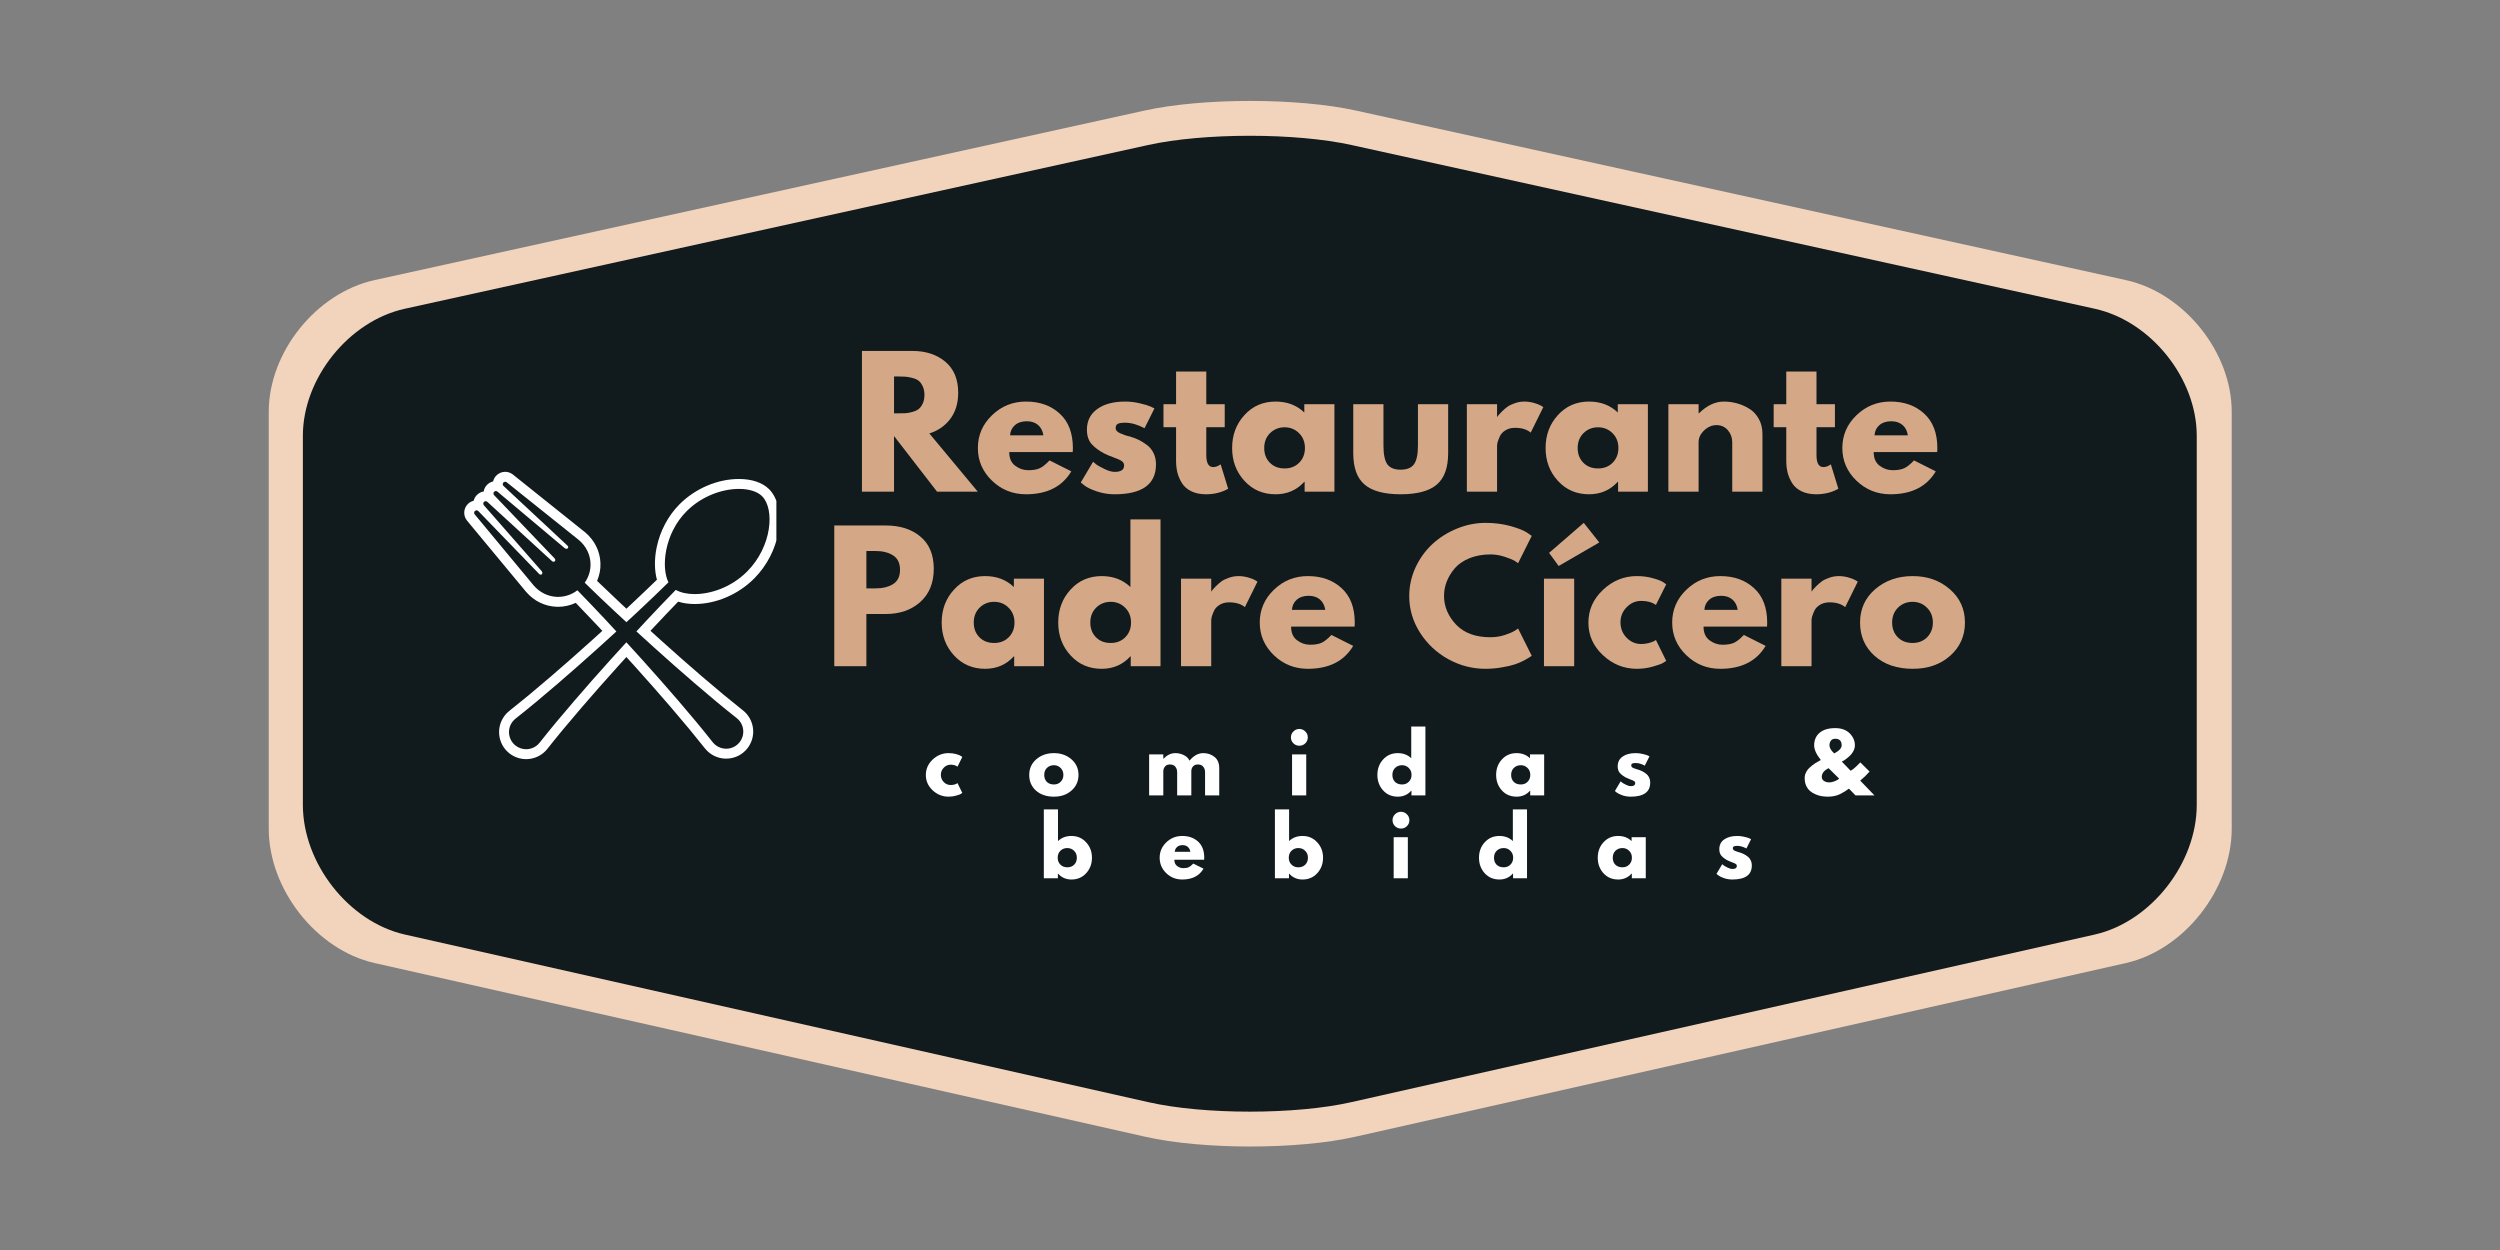 <?xml version="1.0" encoding="UTF-8"?>
<svg xmlns="http://www.w3.org/2000/svg" xmlns:xlink="http://www.w3.org/1999/xlink" width="375pt" height="187.5pt" viewBox="0 0 375 187.5" version="1.2">
<rect x="0" y="0" width="375" height="187.5" fill="#808080" stroke="none"/>
<defs>
<g>
<symbol overflow="visible" id="glyph0-0">
<path style="stroke:none;" d=""/>
</symbol>
<symbol overflow="visible" id="glyph0-1">
<path style="stroke:none;" d="M 1.531 -21.109 L 9.078 -21.109 C 11.109 -21.109 12.766 -20.566 14.047 -19.484 C 15.328 -18.398 15.969 -16.852 15.969 -14.844 C 15.969 -13.289 15.578 -11.988 14.797 -10.938 C 14.023 -9.895 12.973 -9.16 11.641 -8.734 L 18.906 0 L 12.797 0 L 6.344 -8.344 L 6.344 0 L 1.531 0 Z M 6.344 -11.75 L 6.906 -11.75 C 7.352 -11.75 7.727 -11.754 8.031 -11.766 C 8.344 -11.785 8.691 -11.848 9.078 -11.953 C 9.473 -12.055 9.789 -12.203 10.031 -12.391 C 10.27 -12.578 10.473 -12.848 10.641 -13.203 C 10.816 -13.566 10.906 -14.004 10.906 -14.516 C 10.906 -15.023 10.816 -15.457 10.641 -15.812 C 10.473 -16.176 10.27 -16.453 10.031 -16.641 C 9.789 -16.828 9.473 -16.969 9.078 -17.062 C 8.691 -17.164 8.344 -17.227 8.031 -17.25 C 7.727 -17.27 7.352 -17.281 6.906 -17.281 L 6.344 -17.281 Z M 6.344 -11.75 "/>
</symbol>
<symbol overflow="visible" id="glyph0-2">
<path style="stroke:none;" d="M 14.812 -5.938 L 5.297 -5.938 C 5.297 -5.02 5.594 -4.336 6.188 -3.891 C 6.789 -3.441 7.441 -3.219 8.141 -3.219 C 8.867 -3.219 9.445 -3.316 9.875 -3.516 C 10.301 -3.711 10.789 -4.102 11.344 -4.688 L 14.609 -3.047 C 13.242 -0.754 10.977 0.391 7.812 0.391 C 5.832 0.391 4.133 -0.285 2.719 -1.641 C 1.301 -3.004 0.594 -4.641 0.594 -6.547 C 0.594 -8.461 1.301 -10.102 2.719 -11.469 C 4.133 -12.832 5.832 -13.516 7.812 -13.516 C 9.883 -13.516 11.57 -12.91 12.875 -11.703 C 14.188 -10.504 14.844 -8.785 14.844 -6.547 C 14.844 -6.242 14.832 -6.039 14.812 -5.938 Z M 5.422 -8.453 L 10.422 -8.453 C 10.316 -9.129 10.047 -9.648 9.609 -10.016 C 9.172 -10.379 8.613 -10.562 7.938 -10.562 C 7.188 -10.562 6.586 -10.363 6.141 -9.969 C 5.703 -9.582 5.461 -9.078 5.422 -8.453 Z M 5.422 -8.453 "/>
</symbol>
<symbol overflow="visible" id="glyph0-3">
<path style="stroke:none;" d="M 7.25 -13.516 C 8 -13.516 8.738 -13.426 9.469 -13.25 C 10.195 -13.082 10.742 -12.914 11.109 -12.75 L 11.641 -12.484 L 10.156 -9.516 C 9.133 -10.066 8.164 -10.344 7.25 -10.344 C 6.727 -10.344 6.359 -10.285 6.141 -10.172 C 5.93 -10.055 5.828 -9.848 5.828 -9.547 C 5.828 -9.473 5.836 -9.398 5.859 -9.328 C 5.879 -9.266 5.914 -9.203 5.969 -9.141 C 6.02 -9.086 6.066 -9.039 6.109 -9 C 6.148 -8.957 6.219 -8.91 6.312 -8.859 C 6.414 -8.805 6.5 -8.766 6.562 -8.734 C 6.625 -8.711 6.723 -8.676 6.859 -8.625 C 6.992 -8.57 7.094 -8.531 7.156 -8.5 C 7.227 -8.477 7.344 -8.441 7.5 -8.391 C 7.664 -8.336 7.797 -8.305 7.891 -8.297 C 8.41 -8.141 8.867 -7.969 9.266 -7.781 C 9.66 -7.594 10.07 -7.336 10.5 -7.016 C 10.938 -6.691 11.273 -6.281 11.516 -5.781 C 11.754 -5.289 11.875 -4.727 11.875 -4.094 C 11.875 -1.102 9.801 0.391 5.656 0.391 C 4.719 0.391 3.828 0.242 2.984 -0.047 C 2.141 -0.336 1.531 -0.629 1.156 -0.922 L 0.594 -1.375 L 2.438 -4.484 C 2.57 -4.359 2.75 -4.211 2.969 -4.047 C 3.188 -3.891 3.586 -3.672 4.172 -3.391 C 4.754 -3.109 5.258 -2.969 5.688 -2.969 C 6.625 -2.969 7.094 -3.285 7.094 -3.922 C 7.094 -4.203 6.973 -4.426 6.734 -4.594 C 6.492 -4.758 6.086 -4.941 5.516 -5.141 C 4.941 -5.348 4.492 -5.535 4.172 -5.703 C 3.348 -6.129 2.695 -6.609 2.219 -7.141 C 1.75 -7.68 1.516 -8.398 1.516 -9.297 C 1.516 -10.617 2.031 -11.648 3.062 -12.391 C 4.094 -13.141 5.488 -13.516 7.25 -13.516 Z M 7.25 -13.516 "/>
</symbol>
<symbol overflow="visible" id="glyph0-4">
<path style="stroke:none;" d="M 2.297 -13.125 L 2.297 -18.016 L 6.828 -18.016 L 6.828 -13.125 L 9.594 -13.125 L 9.594 -9.672 L 6.828 -9.672 L 6.828 -5.5 C 6.828 -4.289 7.172 -3.688 7.859 -3.688 C 8.023 -3.688 8.203 -3.719 8.391 -3.781 C 8.578 -3.852 8.723 -3.926 8.828 -4 L 8.984 -4.094 L 10.109 -0.438 C 9.141 0.113 8.031 0.391 6.781 0.391 C 5.926 0.391 5.191 0.238 4.578 -0.062 C 3.961 -0.363 3.5 -0.766 3.188 -1.266 C 2.875 -1.766 2.645 -2.289 2.5 -2.844 C 2.363 -3.406 2.297 -4 2.297 -4.625 L 2.297 -9.672 L 0.406 -9.672 L 0.406 -13.125 Z M 2.297 -13.125 "/>
</symbol>
<symbol overflow="visible" id="glyph0-5">
<path style="stroke:none;" d="M 2.438 -1.625 C 1.207 -2.969 0.594 -4.609 0.594 -6.547 C 0.594 -8.492 1.207 -10.141 2.438 -11.484 C 3.664 -12.836 5.223 -13.516 7.109 -13.516 C 8.848 -13.516 10.285 -12.969 11.422 -11.875 L 11.422 -13.125 L 15.938 -13.125 L 15.938 0 L 11.469 0 L 11.469 -1.484 L 11.422 -1.484 C 10.285 -0.234 8.848 0.391 7.109 0.391 C 5.223 0.391 3.664 -0.281 2.438 -1.625 Z M 6.281 -8.781 C 5.695 -8.195 5.406 -7.453 5.406 -6.547 C 5.406 -5.648 5.688 -4.914 6.25 -4.344 C 6.812 -3.77 7.551 -3.484 8.469 -3.484 C 9.352 -3.484 10.082 -3.77 10.656 -4.344 C 11.227 -4.926 11.516 -5.66 11.516 -6.547 C 11.516 -7.453 11.219 -8.195 10.625 -8.781 C 10.039 -9.363 9.32 -9.656 8.469 -9.656 C 7.602 -9.656 6.875 -9.363 6.281 -8.781 Z M 6.281 -8.781 "/>
</symbol>
<symbol overflow="visible" id="glyph0-6">
<path style="stroke:none;" d="M 5.812 -13.125 L 5.812 -6.891 C 5.812 -5.586 6.004 -4.66 6.391 -4.109 C 6.785 -3.566 7.453 -3.297 8.391 -3.297 C 9.328 -3.297 9.992 -3.566 10.391 -4.109 C 10.785 -4.66 10.984 -5.586 10.984 -6.891 L 10.984 -13.125 L 15.516 -13.125 L 15.516 -5.781 C 15.516 -3.602 14.945 -2.031 13.812 -1.062 C 12.676 -0.094 10.867 0.391 8.391 0.391 C 5.922 0.391 4.117 -0.094 2.984 -1.062 C 1.848 -2.031 1.281 -3.602 1.281 -5.781 L 1.281 -13.125 Z M 5.812 -13.125 "/>
</symbol>
<symbol overflow="visible" id="glyph0-7">
<path style="stroke:none;" d="M 1.531 0 L 1.531 -13.125 L 6.062 -13.125 L 6.062 -11.234 L 6.109 -11.234 C 6.148 -11.305 6.207 -11.391 6.281 -11.484 C 6.363 -11.586 6.531 -11.766 6.781 -12.016 C 7.039 -12.273 7.312 -12.508 7.594 -12.719 C 7.883 -12.926 8.258 -13.109 8.719 -13.266 C 9.188 -13.43 9.66 -13.516 10.141 -13.516 C 10.629 -13.516 11.113 -13.445 11.594 -13.312 C 12.07 -13.176 12.422 -13.039 12.641 -12.906 L 13 -12.688 L 11.109 -8.859 C 10.547 -9.336 9.758 -9.578 8.75 -9.578 C 8.207 -9.578 7.738 -9.457 7.344 -9.219 C 6.945 -8.977 6.664 -8.688 6.5 -8.344 C 6.344 -8 6.227 -7.707 6.156 -7.469 C 6.094 -7.227 6.062 -7.039 6.062 -6.906 L 6.062 0 Z M 1.531 0 "/>
</symbol>
<symbol overflow="visible" id="glyph0-8">
<path style="stroke:none;" d="M 1.531 0 L 1.531 -13.125 L 6.062 -13.125 L 6.062 -11.75 L 6.109 -11.75 C 7.297 -12.926 8.551 -13.516 9.875 -13.516 C 10.531 -13.516 11.176 -13.426 11.812 -13.25 C 12.445 -13.082 13.055 -12.816 13.641 -12.453 C 14.234 -12.098 14.711 -11.594 15.078 -10.938 C 15.453 -10.281 15.641 -9.52 15.641 -8.656 L 15.641 0 L 11.109 0 L 11.109 -7.422 C 11.109 -8.109 10.891 -8.707 10.453 -9.219 C 10.016 -9.727 9.445 -9.984 8.75 -9.984 C 8.07 -9.984 7.453 -9.719 6.891 -9.188 C 6.336 -8.656 6.062 -8.066 6.062 -7.422 L 6.062 0 Z M 1.531 0 "/>
</symbol>
<symbol overflow="visible" id="glyph0-9">
<path style="stroke:none;" d="M 1.531 -21.109 L 9.234 -21.109 C 11.391 -21.109 13.129 -20.551 14.453 -19.438 C 15.785 -18.332 16.453 -16.723 16.453 -14.609 C 16.453 -12.492 15.773 -10.832 14.422 -9.625 C 13.078 -8.426 11.348 -7.828 9.234 -7.828 L 6.344 -7.828 L 6.344 0 L 1.531 0 Z M 6.344 -11.672 L 7.703 -11.672 C 8.773 -11.672 9.656 -11.883 10.344 -12.312 C 11.039 -12.75 11.391 -13.461 11.391 -14.453 C 11.391 -15.461 11.039 -16.188 10.344 -16.625 C 9.656 -17.062 8.773 -17.281 7.703 -17.281 L 6.344 -17.281 Z M 6.344 -11.672 "/>
</symbol>
<symbol overflow="visible" id="glyph0-10">
<path style="stroke:none;" d="M 2.438 -1.625 C 1.207 -2.969 0.594 -4.609 0.594 -6.547 C 0.594 -8.492 1.207 -10.141 2.438 -11.484 C 3.664 -12.836 5.223 -13.516 7.109 -13.516 C 8.848 -13.516 10.285 -12.969 11.422 -11.875 L 11.422 -22.016 L 15.938 -22.016 L 15.938 0 L 11.469 0 L 11.469 -1.484 L 11.422 -1.484 C 10.285 -0.234 8.848 0.391 7.109 0.391 C 5.223 0.391 3.664 -0.281 2.438 -1.625 Z M 6.281 -8.781 C 5.695 -8.195 5.406 -7.453 5.406 -6.547 C 5.406 -5.648 5.688 -4.914 6.25 -4.344 C 6.812 -3.77 7.551 -3.484 8.469 -3.484 C 9.352 -3.484 10.082 -3.77 10.656 -4.344 C 11.227 -4.926 11.516 -5.66 11.516 -6.547 C 11.516 -7.453 11.219 -8.195 10.625 -8.781 C 10.039 -9.363 9.32 -9.656 8.469 -9.656 C 7.602 -9.656 6.875 -9.363 6.281 -8.781 Z M 6.281 -8.781 "/>
</symbol>
<symbol overflow="visible" id="glyph0-11">
<path style="stroke:none;" d=""/>
</symbol>
<symbol overflow="visible" id="glyph0-12">
<path style="stroke:none;" d="M 12.766 -4.344 C 13.504 -4.344 14.219 -4.453 14.906 -4.672 C 15.594 -4.898 16.102 -5.117 16.438 -5.328 L 16.922 -5.656 L 18.969 -1.562 C 18.895 -1.508 18.797 -1.441 18.672 -1.359 C 18.555 -1.273 18.281 -1.113 17.844 -0.875 C 17.414 -0.645 16.953 -0.445 16.453 -0.281 C 15.961 -0.113 15.316 0.035 14.516 0.172 C 13.711 0.316 12.883 0.391 12.031 0.391 C 10.062 0.391 8.195 -0.094 6.438 -1.062 C 4.688 -2.031 3.273 -3.359 2.203 -5.047 C 1.129 -6.734 0.594 -8.555 0.594 -10.516 C 0.594 -12.004 0.906 -13.43 1.531 -14.797 C 2.164 -16.16 3.004 -17.328 4.047 -18.297 C 5.098 -19.273 6.32 -20.051 7.719 -20.625 C 9.125 -21.207 10.562 -21.5 12.031 -21.5 C 13.395 -21.5 14.648 -21.336 15.797 -21.016 C 16.953 -20.691 17.77 -20.367 18.25 -20.047 L 18.969 -19.547 L 16.922 -15.453 C 16.797 -15.555 16.613 -15.68 16.375 -15.828 C 16.133 -15.973 15.656 -16.164 14.938 -16.406 C 14.227 -16.645 13.504 -16.766 12.766 -16.766 C 11.609 -16.766 10.566 -16.578 9.641 -16.203 C 8.723 -15.828 7.992 -15.332 7.453 -14.719 C 6.922 -14.102 6.516 -13.441 6.234 -12.734 C 5.953 -12.023 5.812 -11.301 5.812 -10.562 C 5.812 -8.969 6.41 -7.531 7.609 -6.25 C 8.816 -4.977 10.535 -4.344 12.766 -4.344 Z M 12.766 -4.344 "/>
</symbol>
<symbol overflow="visible" id="glyph0-13">
<path style="stroke:none;" d="M 2.297 -17 L 7.5 -21.5 L 9.828 -18.562 L 3.734 -15.031 Z M 1.531 -13.125 L 1.531 0 L 6.062 0 L 6.062 -13.125 Z M 1.531 -13.125 "/>
</symbol>
<symbol overflow="visible" id="glyph0-14">
<path style="stroke:none;" d="M 8.516 -9.797 C 7.672 -9.797 6.941 -9.477 6.328 -8.844 C 5.711 -8.219 5.406 -7.461 5.406 -6.578 C 5.406 -5.672 5.711 -4.898 6.328 -4.266 C 6.941 -3.641 7.672 -3.328 8.516 -3.328 C 8.93 -3.328 9.32 -3.379 9.688 -3.484 C 10.051 -3.586 10.32 -3.688 10.5 -3.781 L 10.719 -3.938 L 12.266 -0.797 C 12.141 -0.711 11.969 -0.602 11.75 -0.469 C 11.539 -0.344 11.055 -0.172 10.297 0.047 C 9.535 0.273 8.723 0.391 7.859 0.391 C 5.93 0.391 4.238 -0.285 2.781 -1.641 C 1.32 -3.004 0.594 -4.633 0.594 -6.531 C 0.594 -8.438 1.32 -10.078 2.781 -11.453 C 4.238 -12.828 5.93 -13.516 7.859 -13.516 C 8.723 -13.516 9.52 -13.41 10.25 -13.203 C 10.988 -13.004 11.516 -12.801 11.828 -12.594 L 12.266 -12.281 L 10.719 -9.188 C 10.156 -9.594 9.422 -9.797 8.516 -9.797 Z M 8.516 -9.797 "/>
</symbol>
<symbol overflow="visible" id="glyph0-15">
<path style="stroke:none;" d="M 2.781 -1.547 C 1.32 -2.848 0.594 -4.516 0.594 -6.547 C 0.594 -8.578 1.348 -10.242 2.859 -11.547 C 4.379 -12.859 6.258 -13.516 8.5 -13.516 C 10.695 -13.516 12.551 -12.859 14.062 -11.547 C 15.57 -10.234 16.328 -8.566 16.328 -6.547 C 16.328 -4.535 15.586 -2.875 14.109 -1.562 C 12.641 -0.258 10.77 0.391 8.5 0.391 C 6.145 0.391 4.238 -0.254 2.781 -1.547 Z M 6.281 -8.781 C 5.695 -8.195 5.406 -7.453 5.406 -6.547 C 5.406 -5.648 5.688 -4.914 6.25 -4.344 C 6.812 -3.77 7.551 -3.484 8.469 -3.484 C 9.352 -3.484 10.082 -3.77 10.656 -4.344 C 11.227 -4.926 11.516 -5.66 11.516 -6.547 C 11.516 -7.453 11.219 -8.195 10.625 -8.781 C 10.039 -9.363 9.32 -9.656 8.469 -9.656 C 7.602 -9.656 6.875 -9.363 6.281 -8.781 Z M 6.281 -8.781 "/>
</symbol>
<symbol overflow="visible" id="glyph1-0">
<path style="stroke:none;" d=""/>
</symbol>
<symbol overflow="visible" id="glyph1-1">
<path style="stroke:none;" d="M 4 -4.609 C 3.602 -4.609 3.258 -4.457 2.969 -4.156 C 2.676 -3.863 2.531 -3.508 2.531 -3.094 C 2.531 -2.664 2.676 -2.301 2.969 -2 C 3.258 -1.707 3.602 -1.562 4 -1.562 C 4.195 -1.562 4.379 -1.582 4.547 -1.625 C 4.723 -1.676 4.848 -1.727 4.922 -1.781 L 5.031 -1.844 L 5.75 -0.375 C 5.695 -0.332 5.617 -0.281 5.516 -0.219 C 5.422 -0.156 5.191 -0.07 4.828 0.031 C 4.473 0.133 4.094 0.188 3.688 0.188 C 2.781 0.188 1.984 -0.129 1.297 -0.766 C 0.617 -1.41 0.281 -2.176 0.281 -3.062 C 0.281 -3.957 0.617 -4.727 1.297 -5.375 C 1.984 -6.02 2.781 -6.344 3.688 -6.344 C 4.094 -6.344 4.469 -6.297 4.812 -6.203 C 5.156 -6.109 5.398 -6.008 5.547 -5.906 L 5.75 -5.766 L 5.031 -4.312 C 4.77 -4.508 4.426 -4.609 4 -4.609 Z M 4 -4.609 "/>
</symbol>
<symbol overflow="visible" id="glyph1-2">
<path style="stroke:none;" d="M 1.297 -0.719 C 0.617 -1.332 0.281 -2.113 0.281 -3.062 C 0.281 -4.02 0.633 -4.805 1.344 -5.422 C 2.062 -6.035 2.941 -6.344 3.984 -6.344 C 5.023 -6.344 5.898 -6.035 6.609 -5.422 C 7.316 -4.805 7.672 -4.023 7.672 -3.078 C 7.672 -2.129 7.32 -1.348 6.625 -0.734 C 5.938 -0.117 5.055 0.188 3.984 0.188 C 2.879 0.188 1.984 -0.113 1.297 -0.719 Z M 2.938 -4.125 C 2.664 -3.852 2.531 -3.504 2.531 -3.078 C 2.531 -2.648 2.66 -2.301 2.922 -2.031 C 3.191 -1.77 3.547 -1.641 3.984 -1.641 C 4.398 -1.641 4.738 -1.773 5 -2.047 C 5.27 -2.316 5.406 -2.66 5.406 -3.078 C 5.406 -3.504 5.266 -3.852 4.984 -4.125 C 4.711 -4.395 4.379 -4.531 3.984 -4.531 C 3.566 -4.531 3.219 -4.395 2.938 -4.125 Z M 2.938 -4.125 "/>
</symbol>
<symbol overflow="visible" id="glyph1-3">
<path style="stroke:none;" d="M 0.719 0 L 0.719 -6.156 L 2.844 -6.156 L 2.844 -5.516 L 2.875 -5.516 C 3.426 -6.066 4.016 -6.344 4.641 -6.344 C 5.086 -6.344 5.504 -6.25 5.891 -6.062 C 6.285 -5.883 6.582 -5.602 6.781 -5.219 C 7.406 -5.969 8.086 -6.344 8.828 -6.344 C 9.484 -6.344 10.047 -6.156 10.516 -5.781 C 10.992 -5.414 11.234 -4.844 11.234 -4.062 L 11.234 0 L 9.109 0 L 9.109 -3.484 C 9.109 -3.816 9.016 -4.094 8.828 -4.312 C 8.648 -4.531 8.383 -4.641 8.031 -4.641 C 7.719 -4.641 7.477 -4.547 7.312 -4.359 C 7.145 -4.172 7.055 -3.941 7.047 -3.672 L 7.047 0 L 4.922 0 L 4.922 -3.484 C 4.922 -3.816 4.828 -4.094 4.641 -4.312 C 4.461 -4.531 4.191 -4.641 3.828 -4.641 C 3.504 -4.641 3.258 -4.535 3.094 -4.328 C 2.926 -4.129 2.844 -3.891 2.844 -3.609 L 2.844 0 Z M 0.719 0 "/>
</symbol>
<symbol overflow="visible" id="glyph1-4">
<path style="stroke:none;" d="M 0.922 -9.594 C 1.172 -9.844 1.469 -9.969 1.812 -9.969 C 2.156 -9.969 2.453 -9.844 2.703 -9.594 C 2.953 -9.352 3.078 -9.055 3.078 -8.703 C 3.078 -8.359 2.953 -8.062 2.703 -7.812 C 2.453 -7.57 2.156 -7.453 1.812 -7.453 C 1.469 -7.453 1.172 -7.57 0.922 -7.812 C 0.672 -8.062 0.547 -8.359 0.547 -8.703 C 0.547 -9.055 0.672 -9.352 0.922 -9.594 Z M 0.719 -6.156 L 0.719 0 L 2.844 0 L 2.844 -6.156 Z M 0.719 -6.156 "/>
</symbol>
<symbol overflow="visible" id="glyph1-5">
<path style="stroke:none;" d="M 1.141 -0.75 C 0.566 -1.383 0.281 -2.16 0.281 -3.078 C 0.281 -3.992 0.566 -4.766 1.141 -5.391 C 1.711 -6.023 2.445 -6.344 3.344 -6.344 C 4.156 -6.344 4.828 -6.086 5.359 -5.578 L 5.359 -10.328 L 7.484 -10.328 L 7.484 0 L 5.391 0 L 5.391 -0.703 L 5.359 -0.703 C 4.828 -0.109 4.156 0.188 3.344 0.188 C 2.445 0.188 1.711 -0.125 1.141 -0.75 Z M 2.938 -4.125 C 2.664 -3.852 2.531 -3.504 2.531 -3.078 C 2.531 -2.648 2.66 -2.301 2.922 -2.031 C 3.191 -1.77 3.547 -1.641 3.984 -1.641 C 4.398 -1.641 4.738 -1.773 5 -2.047 C 5.27 -2.316 5.406 -2.66 5.406 -3.078 C 5.406 -3.504 5.266 -3.852 4.984 -4.125 C 4.711 -4.395 4.379 -4.531 3.984 -4.531 C 3.566 -4.531 3.219 -4.395 2.938 -4.125 Z M 2.938 -4.125 "/>
</symbol>
<symbol overflow="visible" id="glyph1-6">
<path style="stroke:none;" d="M 1.141 -0.75 C 0.566 -1.383 0.281 -2.16 0.281 -3.078 C 0.281 -3.992 0.566 -4.766 1.141 -5.391 C 1.711 -6.023 2.445 -6.344 3.344 -6.344 C 4.156 -6.344 4.828 -6.086 5.359 -5.578 L 5.359 -6.156 L 7.484 -6.156 L 7.484 0 L 5.391 0 L 5.391 -0.703 L 5.359 -0.703 C 4.828 -0.109 4.156 0.188 3.344 0.188 C 2.445 0.188 1.711 -0.125 1.141 -0.75 Z M 2.938 -4.125 C 2.664 -3.852 2.531 -3.504 2.531 -3.078 C 2.531 -2.648 2.66 -2.301 2.922 -2.031 C 3.191 -1.77 3.547 -1.641 3.984 -1.641 C 4.398 -1.641 4.738 -1.773 5 -2.047 C 5.27 -2.316 5.406 -2.66 5.406 -3.078 C 5.406 -3.504 5.266 -3.852 4.984 -4.125 C 4.711 -4.395 4.379 -4.531 3.984 -4.531 C 3.566 -4.531 3.219 -4.395 2.938 -4.125 Z M 2.938 -4.125 "/>
</symbol>
<symbol overflow="visible" id="glyph1-7">
<path style="stroke:none;" d="M 3.406 -6.344 C 3.75 -6.344 4.094 -6.301 4.438 -6.219 C 4.789 -6.145 5.051 -6.066 5.219 -5.984 L 5.469 -5.859 L 4.766 -4.469 C 4.285 -4.727 3.832 -4.859 3.406 -4.859 C 3.164 -4.859 2.992 -4.832 2.891 -4.781 C 2.785 -4.727 2.734 -4.629 2.734 -4.484 C 2.734 -4.453 2.738 -4.422 2.75 -4.391 C 2.758 -4.359 2.773 -4.328 2.797 -4.297 C 2.816 -4.266 2.836 -4.238 2.859 -4.219 C 2.879 -4.195 2.914 -4.176 2.969 -4.156 C 3.02 -4.133 3.055 -4.113 3.078 -4.094 C 3.109 -4.082 3.156 -4.066 3.219 -4.047 C 3.281 -4.023 3.328 -4.008 3.359 -4 C 3.391 -3.988 3.441 -3.969 3.516 -3.938 C 3.598 -3.914 3.66 -3.898 3.703 -3.891 C 3.953 -3.816 4.164 -3.734 4.344 -3.641 C 4.531 -3.555 4.723 -3.438 4.922 -3.281 C 5.129 -3.133 5.289 -2.941 5.406 -2.703 C 5.52 -2.473 5.578 -2.211 5.578 -1.922 C 5.578 -0.516 4.602 0.188 2.656 0.188 C 2.219 0.188 1.801 0.117 1.406 -0.016 C 1.008 -0.16 0.723 -0.301 0.547 -0.438 L 0.281 -0.656 L 1.141 -2.109 C 1.203 -2.047 1.285 -1.977 1.391 -1.906 C 1.492 -1.832 1.68 -1.727 1.953 -1.594 C 2.223 -1.457 2.461 -1.391 2.672 -1.391 C 3.109 -1.391 3.328 -1.539 3.328 -1.844 C 3.328 -1.977 3.27 -2.082 3.156 -2.156 C 3.039 -2.227 2.848 -2.312 2.578 -2.406 C 2.316 -2.508 2.109 -2.598 1.953 -2.672 C 1.566 -2.879 1.258 -3.109 1.031 -3.359 C 0.812 -3.609 0.703 -3.941 0.703 -4.359 C 0.703 -4.984 0.941 -5.469 1.422 -5.812 C 1.91 -6.164 2.57 -6.344 3.406 -6.344 Z M 3.406 -6.344 "/>
</symbol>
<symbol overflow="visible" id="glyph1-8">
<path style="stroke:none;" d=""/>
</symbol>
<symbol overflow="visible" id="glyph1-9">
<path style="stroke:none;" d="M 0.344 -2.609 C 0.344 -2.898 0.41 -3.18 0.547 -3.453 C 0.68 -3.734 0.875 -3.984 1.125 -4.203 C 1.375 -4.43 1.625 -4.629 1.875 -4.797 C 2.133 -4.961 2.43 -5.133 2.766 -5.312 C 2.098 -6.145 1.766 -6.879 1.766 -7.516 C 1.766 -8.297 2.035 -8.922 2.578 -9.391 C 3.129 -9.859 3.91 -10.094 4.922 -10.094 C 5.848 -10.094 6.57 -9.832 7.094 -9.312 C 7.613 -8.789 7.875 -8.191 7.875 -7.516 C 7.875 -7.234 7.805 -6.957 7.672 -6.688 C 7.535 -6.414 7.367 -6.188 7.172 -6 C 6.984 -5.812 6.789 -5.645 6.594 -5.5 C 6.406 -5.352 6.242 -5.242 6.109 -5.172 L 5.906 -5.078 L 7.234 -3.703 C 7.523 -3.828 8.008 -4.242 8.688 -4.953 L 10.078 -3.578 C 9.629 -3.066 9.16 -2.613 8.672 -2.219 L 10.812 0 L 7.969 0 L 6.984 -1.016 C 6.68 -0.805 6.457 -0.656 6.312 -0.562 C 6.164 -0.469 5.945 -0.348 5.656 -0.203 C 5.375 -0.055 5.082 0.039 4.781 0.094 C 4.488 0.156 4.16 0.188 3.797 0.188 C 3.484 0.188 3.176 0.16 2.875 0.109 C 2.57 0.055 2.266 -0.035 1.953 -0.172 C 1.641 -0.305 1.367 -0.473 1.141 -0.672 C 0.91 -0.867 0.719 -1.133 0.562 -1.469 C 0.414 -1.801 0.344 -2.18 0.344 -2.609 Z M 4.922 -8.5 C 4.641 -8.5 4.426 -8.406 4.281 -8.219 C 4.133 -8.031 4.062 -7.797 4.062 -7.516 C 4.062 -7.336 4.117 -7.145 4.234 -6.938 C 4.359 -6.738 4.484 -6.582 4.609 -6.469 L 4.781 -6.297 C 5.52 -6.691 5.891 -7.098 5.891 -7.516 C 5.891 -8.172 5.566 -8.5 4.922 -8.5 Z M 5.516 -2.516 L 3.938 -4.078 C 3.914 -4.066 3.879 -4.051 3.828 -4.031 C 3.785 -4.008 3.703 -3.957 3.578 -3.875 C 3.461 -3.801 3.359 -3.719 3.266 -3.625 C 3.18 -3.539 3.098 -3.422 3.016 -3.266 C 2.941 -3.117 2.906 -2.957 2.906 -2.781 C 2.906 -2.52 3.016 -2.316 3.234 -2.172 C 3.461 -2.023 3.727 -1.953 4.031 -1.953 C 4.27 -1.953 4.508 -2 4.75 -2.094 C 5 -2.188 5.191 -2.281 5.328 -2.375 Z M 5.516 -2.516 "/>
</symbol>
<symbol overflow="visible" id="glyph1-10">
<path style="stroke:none;" d="M 7.062 -5.391 C 7.645 -4.766 7.938 -3.992 7.938 -3.078 C 7.938 -2.16 7.645 -1.383 7.062 -0.75 C 6.488 -0.125 5.754 0.188 4.859 0.188 C 4.047 0.188 3.375 -0.109 2.844 -0.703 L 2.828 -0.703 L 2.828 0 L 0.719 0 L 0.719 -10.328 L 2.844 -10.328 L 2.844 -5.578 C 3.375 -6.086 4.047 -6.344 4.859 -6.344 C 5.754 -6.344 6.488 -6.023 7.062 -5.391 Z M 5.266 -2.031 C 5.535 -2.301 5.672 -2.648 5.672 -3.078 C 5.672 -3.504 5.531 -3.852 5.25 -4.125 C 4.977 -4.395 4.641 -4.531 4.234 -4.531 C 3.828 -4.531 3.484 -4.395 3.203 -4.125 C 2.93 -3.852 2.797 -3.504 2.797 -3.078 C 2.797 -2.66 2.93 -2.316 3.203 -2.047 C 3.473 -1.773 3.816 -1.641 4.234 -1.641 C 4.66 -1.641 5.004 -1.77 5.266 -2.031 Z M 5.266 -2.031 "/>
</symbol>
<symbol overflow="visible" id="glyph1-11">
<path style="stroke:none;" d="M 6.953 -2.781 L 2.484 -2.781 C 2.484 -2.352 2.625 -2.035 2.906 -1.828 C 3.188 -1.617 3.492 -1.516 3.828 -1.516 C 4.172 -1.516 4.441 -1.562 4.641 -1.656 C 4.836 -1.75 5.066 -1.93 5.328 -2.203 L 6.859 -1.438 C 6.223 -0.352 5.16 0.188 3.672 0.188 C 2.734 0.188 1.93 -0.129 1.266 -0.766 C 0.609 -1.41 0.281 -2.18 0.281 -3.078 C 0.281 -3.973 0.609 -4.738 1.266 -5.375 C 1.93 -6.02 2.734 -6.344 3.672 -6.344 C 4.641 -6.344 5.43 -6.062 6.047 -5.5 C 6.66 -4.938 6.969 -4.129 6.969 -3.078 C 6.969 -2.93 6.961 -2.832 6.953 -2.781 Z M 2.547 -3.969 L 4.891 -3.969 C 4.836 -4.289 4.707 -4.535 4.5 -4.703 C 4.301 -4.879 4.039 -4.969 3.719 -4.969 C 3.375 -4.969 3.098 -4.875 2.891 -4.688 C 2.68 -4.5 2.566 -4.258 2.547 -3.969 Z M 2.547 -3.969 "/>
</symbol>
</g>
<clipPath id="clip1">
  <path d="M 69 70 L 116.457 70 L 116.457 114 L 69 114 Z M 69 70 "/>
</clipPath>
</defs>
<g id="surface1">
<path style=" stroke:none;fill-rule:nonzero;fill:rgb(94.899%,83.139%,73.729%);fill-opacity:1;" d="M 318.918 42.023 L 203.375 16.582 C 194.676 14.66 180.398 14.66 171.699 16.582 L 56.152 42.023 C 47.453 43.945 40.312 52.824 40.312 61.766 L 40.312 124.289 C 40.312 133.41 47.453 142.469 56.152 144.449 L 171.699 170.492 C 180.398 172.473 194.676 172.473 203.375 170.492 L 318.918 144.449 C 327.617 142.469 334.758 133.41 334.758 124.289 L 334.758 61.766 C 334.758 52.824 327.617 43.945 318.918 42.023 Z M 318.918 42.023 "/>
<path style=" stroke:none;fill-rule:nonzero;fill:rgb(6.67%,10.59%,11.76%);fill-opacity:1;" d="M 314.23 46.316 L 202.75 21.758 C 194.359 19.902 180.582 19.902 172.188 21.758 L 60.707 46.316 C 52.316 48.168 45.43 56.742 45.43 65.371 L 45.43 120.715 C 45.43 129.52 52.316 138.266 60.707 140.176 L 172.188 165.312 C 180.582 167.227 194.359 167.227 202.75 165.312 L 314.23 140.176 C 322.625 138.266 329.512 129.52 329.512 120.715 L 329.512 65.371 C 329.512 56.742 322.625 48.168 314.23 46.316 Z M 314.23 46.316 "/>
<g style="fill:rgb(83.139%,65.88%,52.55%);fill-opacity:1;">
  <use xlink:href="#glyph0-1" x="127.761" y="73.75"/>
</g>
<g style="fill:rgb(83.139%,65.88%,52.55%);fill-opacity:1;">
  <use xlink:href="#glyph0-2" x="146.087" y="73.75"/>
</g>
<g style="fill:rgb(83.139%,65.88%,52.55%);fill-opacity:1;">
  <use xlink:href="#glyph0-3" x="161.522" y="73.75"/>
</g>
<g style="fill:rgb(83.139%,65.88%,52.55%);fill-opacity:1;">
  <use xlink:href="#glyph0-4" x="174.115" y="73.75"/>
</g>
<g style="fill:rgb(83.139%,65.88%,52.55%);fill-opacity:1;">
  <use xlink:href="#glyph0-5" x="184.225" y="73.75"/>
</g>
<g style="fill:rgb(83.139%,65.88%,52.55%);fill-opacity:1;">
  <use xlink:href="#glyph0-6" x="201.707" y="73.75"/>
</g>
<g style="fill:rgb(83.139%,65.88%,52.55%);fill-opacity:1;">
  <use xlink:href="#glyph0-7" x="218.498" y="73.75"/>
</g>
<g style="fill:rgb(83.139%,65.88%,52.55%);fill-opacity:1;">
  <use xlink:href="#glyph0-5" x="231.245" y="73.75"/>
</g>
<g style="fill:rgb(83.139%,65.88%,52.55%);fill-opacity:1;">
  <use xlink:href="#glyph0-8" x="248.727" y="73.75"/>
</g>
<g style="fill:rgb(83.139%,65.88%,52.55%);fill-opacity:1;">
  <use xlink:href="#glyph0-4" x="265.645" y="73.75"/>
</g>
<g style="fill:rgb(83.139%,65.88%,52.55%);fill-opacity:1;">
  <use xlink:href="#glyph0-2" x="275.756" y="73.75"/>
</g>
<g style="fill:rgb(83.139%,65.88%,52.55%);fill-opacity:1;">
  <use xlink:href="#glyph0-9" x="123.612" y="99.93"/>
</g>
<g style="fill:rgb(83.139%,65.88%,52.55%);fill-opacity:1;">
  <use xlink:href="#glyph0-5" x="140.658" y="99.93"/>
</g>
<g style="fill:rgb(83.139%,65.88%,52.55%);fill-opacity:1;">
  <use xlink:href="#glyph0-10" x="158.14" y="99.93"/>
</g>
<g style="fill:rgb(83.139%,65.88%,52.55%);fill-opacity:1;">
  <use xlink:href="#glyph0-7" x="175.622" y="99.93"/>
</g>
<g style="fill:rgb(83.139%,65.88%,52.55%);fill-opacity:1;">
  <use xlink:href="#glyph0-2" x="188.369" y="99.93"/>
</g>
<g style="fill:rgb(83.139%,65.88%,52.55%);fill-opacity:1;">
  <use xlink:href="#glyph0-11" x="203.803" y="99.93"/>
</g>
<g style="fill:rgb(83.139%,65.88%,52.55%);fill-opacity:1;">
  <use xlink:href="#glyph0-12" x="210.791" y="99.93"/>
</g>
<g style="fill:rgb(83.139%,65.88%,52.55%);fill-opacity:1;">
  <use xlink:href="#glyph0-13" x="230.065" y="99.93"/>
</g>
<g style="fill:rgb(83.139%,65.88%,52.55%);fill-opacity:1;">
  <use xlink:href="#glyph0-14" x="237.667" y="99.93"/>
</g>
<g style="fill:rgb(83.139%,65.88%,52.55%);fill-opacity:1;">
  <use xlink:href="#glyph0-2" x="250.234" y="99.93"/>
</g>
<g style="fill:rgb(83.139%,65.88%,52.55%);fill-opacity:1;">
  <use xlink:href="#glyph0-7" x="265.668" y="99.93"/>
</g>
<g style="fill:rgb(83.139%,65.88%,52.55%);fill-opacity:1;">
  <use xlink:href="#glyph0-15" x="278.415" y="99.93"/>
</g>
<g style="fill:rgb(100%,100%,100%);fill-opacity:1;">
  <use xlink:href="#glyph1-1" x="138.596" y="119.312"/>
</g>
<g style="fill:rgb(100%,100%,100%);fill-opacity:1;">
  <use xlink:href="#glyph1-2" x="154.103" y="119.312"/>
</g>
<g style="fill:rgb(100%,100%,100%);fill-opacity:1;">
  <use xlink:href="#glyph1-3" x="171.651" y="119.312"/>
</g>
<g style="fill:rgb(100%,100%,100%);fill-opacity:1;">
  <use xlink:href="#glyph1-4" x="193.09" y="119.312"/>
</g>
<g style="fill:rgb(100%,100%,100%);fill-opacity:1;">
  <use xlink:href="#glyph1-5" x="206.327" y="119.312"/>
</g>
<g style="fill:rgb(100%,100%,100%);fill-opacity:1;">
  <use xlink:href="#glyph1-6" x="224.139" y="119.312"/>
</g>
<g style="fill:rgb(100%,100%,100%);fill-opacity:1;">
  <use xlink:href="#glyph1-7" x="241.951" y="119.312"/>
</g>
<g style="fill:rgb(100%,100%,100%);fill-opacity:1;">
  <use xlink:href="#glyph1-8" x="257.47" y="119.312"/>
</g>
<g style="fill:rgb(100%,100%,100%);fill-opacity:1;">
  <use xlink:href="#glyph1-9" x="270.358" y="119.312"/>
</g>
<g style="fill:rgb(100%,100%,100%);fill-opacity:1;">
  <use xlink:href="#glyph1-10" x="155.855" y="131.738"/>
</g>
<g style="fill:rgb(100%,100%,100%);fill-opacity:1;">
  <use xlink:href="#glyph1-11" x="173.668" y="131.738"/>
</g>
<g style="fill:rgb(100%,100%,100%);fill-opacity:1;">
  <use xlink:href="#glyph1-10" x="190.519" y="131.738"/>
</g>
<g style="fill:rgb(100%,100%,100%);fill-opacity:1;">
  <use xlink:href="#glyph1-4" x="208.332" y="131.738"/>
</g>
<g style="fill:rgb(100%,100%,100%);fill-opacity:1;">
  <use xlink:href="#glyph1-5" x="221.568" y="131.738"/>
</g>
<g style="fill:rgb(100%,100%,100%);fill-opacity:1;">
  <use xlink:href="#glyph1-6" x="239.381" y="131.738"/>
</g>
<g style="fill:rgb(100%,100%,100%);fill-opacity:1;">
  <use xlink:href="#glyph1-7" x="257.193" y="131.738"/>
</g>
<g clip-path="url(#clip1)" clip-rule="nonzero">
<path style=" stroke:none;fill-rule:nonzero;fill:rgb(100%,100%,100%);fill-opacity:1;" d="M 75.777 70.773 C 75.246 70.773 74.734 71.004 74.383 71.402 L 74.375 71.414 C 74.168 71.652 74.031 71.926 73.969 72.215 C 73.605 72.297 73.273 72.488 73.02 72.766 C 72.766 73.039 72.609 73.371 72.555 73.719 C 72.18 73.777 71.84 73.949 71.566 74.219 C 71.301 74.469 71.129 74.785 71.051 75.113 C 70.762 75.184 70.488 75.324 70.262 75.523 C 69.512 76.18 69.422 77.332 70.059 78.098 L 78.906 88.766 L 78.926 88.789 C 80.109 90.164 81.73 90.953 83.492 91.016 C 83.57 91.02 83.645 91.02 83.719 91.02 C 84.641 91.02 85.535 90.816 86.363 90.426 C 87.359 91.453 88.438 92.586 89.695 93.926 C 89.914 94.156 90.129 94.395 90.348 94.629 C 89.805 95.125 89.27 95.609 88.75 96.078 C 86.711 97.918 84.66 99.723 82.656 101.449 C 80.254 103.516 78.266 105.16 76.406 106.629 L 76.398 106.633 C 76.152 106.832 75.922 107.062 75.734 107.301 C 74.348 109.059 74.652 111.617 76.406 113 C 77.121 113.562 78.012 113.871 78.918 113.871 C 80.172 113.871 81.332 113.309 82.105 112.328 C 83.574 110.465 85.172 108.539 87.285 106.078 C 89.02 104.066 90.828 102.016 92.66 99.984 C 93.078 99.52 93.508 99.043 93.957 98.551 C 94.387 99.027 94.797 99.48 95.188 99.91 C 97.027 101.949 98.832 104 100.559 106.004 C 102.672 108.461 104.266 110.391 105.738 112.254 C 105.938 112.504 106.168 112.734 106.414 112.926 C 107.125 113.488 108.016 113.797 108.922 113.797 C 110.176 113.797 111.336 113.234 112.109 112.254 C 113.496 110.496 113.195 107.938 111.438 106.555 C 109.578 105.086 107.594 103.441 105.188 101.375 C 103.18 99.645 101.129 97.84 99.094 96.004 C 98.605 95.562 98.102 95.105 97.57 94.621 C 97.766 94.414 97.957 94.207 98.148 94.004 C 99.508 92.551 100.664 91.34 101.727 90.246 C 102.465 90.48 103.305 90.602 104.207 90.602 C 107.395 90.602 110.719 89.18 113.102 86.801 C 115.051 84.852 116.355 82.309 116.781 79.641 C 117.199 77.02 116.668 74.68 115.363 73.375 C 114.379 72.391 112.773 71.848 110.844 71.848 C 107.637 71.848 104.309 73.262 101.938 75.633 C 100.223 77.352 98.996 79.664 98.492 82.145 C 98.137 83.879 98.164 85.598 98.539 86.961 C 97.438 88.031 96.23 89.18 94.734 90.586 C 94.477 90.824 94.219 91.066 93.961 91.305 C 93.676 91.039 93.395 90.777 93.113 90.512 C 91.727 89.211 90.594 88.137 89.562 87.137 C 89.93 86.285 90.105 85.371 90.066 84.438 C 89.996 82.676 89.191 81.059 87.805 79.875 L 87.77 79.848 L 76.934 71.18 C 76.605 70.918 76.195 70.773 75.777 70.773 Z M 75.777 72.262 C 75.855 72.262 75.938 72.289 76.004 72.34 L 86.84 81.012 C 87.91 81.922 88.523 83.156 88.578 84.496 C 88.621 85.543 88.312 86.547 87.707 87.406 C 89.152 88.82 90.617 90.215 92.094 91.598 C 92.711 92.18 93.34 92.754 93.961 93.328 C 94.559 92.777 95.16 92.227 95.75 91.672 C 97.273 90.246 98.785 88.809 100.27 87.348 C 99.145 85.129 99.633 80.043 102.988 76.688 C 105.316 74.359 108.398 73.336 110.844 73.336 C 112.344 73.336 113.605 73.723 114.309 74.426 C 116.246 76.363 115.801 81.996 112.051 85.746 C 109.723 88.074 106.652 89.113 104.207 89.113 C 103.086 89.113 102.098 88.895 101.367 88.484 C 99.914 89.965 98.484 91.469 97.062 92.984 C 96.527 93.555 95.996 94.137 95.461 94.711 C 96.34 95.512 97.215 96.312 98.098 97.109 C 100.113 98.93 102.156 100.727 104.219 102.504 C 106.281 104.277 108.367 106.031 110.516 107.723 C 111.629 108.602 111.82 110.215 110.941 111.332 C 110.434 111.973 109.68 112.309 108.922 112.309 C 108.363 112.309 107.805 112.129 107.332 111.758 C 107.176 111.633 107.027 111.48 106.906 111.332 C 105.215 109.184 103.461 107.098 101.688 105.035 C 99.91 102.973 98.113 100.93 96.293 98.914 C 95.516 98.055 94.738 97.199 93.957 96.344 C 93.152 97.223 92.352 98.105 91.551 98.988 C 89.73 101.004 87.934 103.047 86.16 105.109 C 84.383 107.172 82.633 109.258 80.938 111.406 C 80.434 112.047 79.68 112.383 78.918 112.383 C 78.363 112.383 77.801 112.203 77.328 111.832 C 76.215 110.953 76.023 109.336 76.902 108.223 C 77.027 108.062 77.176 107.918 77.328 107.797 C 79.473 106.105 81.562 104.352 83.625 102.578 C 85.688 100.801 87.727 99.004 89.746 97.184 C 90.652 96.363 91.559 95.543 92.457 94.719 C 91.898 94.113 91.344 93.508 90.781 92.91 C 89.402 91.441 88.016 89.98 86.609 88.543 C 85.766 89.184 84.766 89.531 83.719 89.531 C 83.66 89.531 83.605 89.531 83.547 89.531 C 82.203 89.48 80.961 88.871 80.051 87.816 L 71.203 77.152 C 71.078 77 71.094 76.773 71.242 76.645 C 71.312 76.582 71.398 76.551 71.484 76.551 C 71.582 76.551 71.676 76.59 71.75 76.664 L 80.855 86.074 C 80.93 86.156 81.016 86.203 81.102 86.203 L 81.109 86.203 C 81.156 86.203 81.219 86.191 81.273 86.137 C 81.391 86.02 81.375 85.805 81.242 85.66 L 72.582 75.789 C 72.453 75.641 72.457 75.422 72.602 75.285 C 72.672 75.215 72.762 75.18 72.855 75.18 C 72.945 75.18 73.031 75.215 73.102 75.277 L 82.766 84.137 C 82.848 84.223 82.941 84.262 83.035 84.262 C 83.086 84.262 83.16 84.25 83.223 84.188 C 83.281 84.129 83.293 84.055 83.293 84.004 C 83.293 83.914 83.25 83.82 83.18 83.75 L 74.117 74.273 C 73.984 74.133 73.98 73.914 74.117 73.773 C 74.184 73.695 74.281 73.656 74.379 73.656 C 74.465 73.656 74.547 73.684 74.617 73.742 L 84.676 82.199 C 84.762 82.281 84.867 82.32 84.965 82.32 C 85.043 82.32 85.117 82.293 85.168 82.242 C 85.227 82.184 85.238 82.117 85.234 82.07 C 85.234 81.988 85.191 81.902 85.117 81.84 L 75.527 72.895 C 75.383 72.758 75.371 72.535 75.5 72.387 C 75.574 72.305 75.676 72.262 75.777 72.262 "/>
</g>
</g>
</svg>
